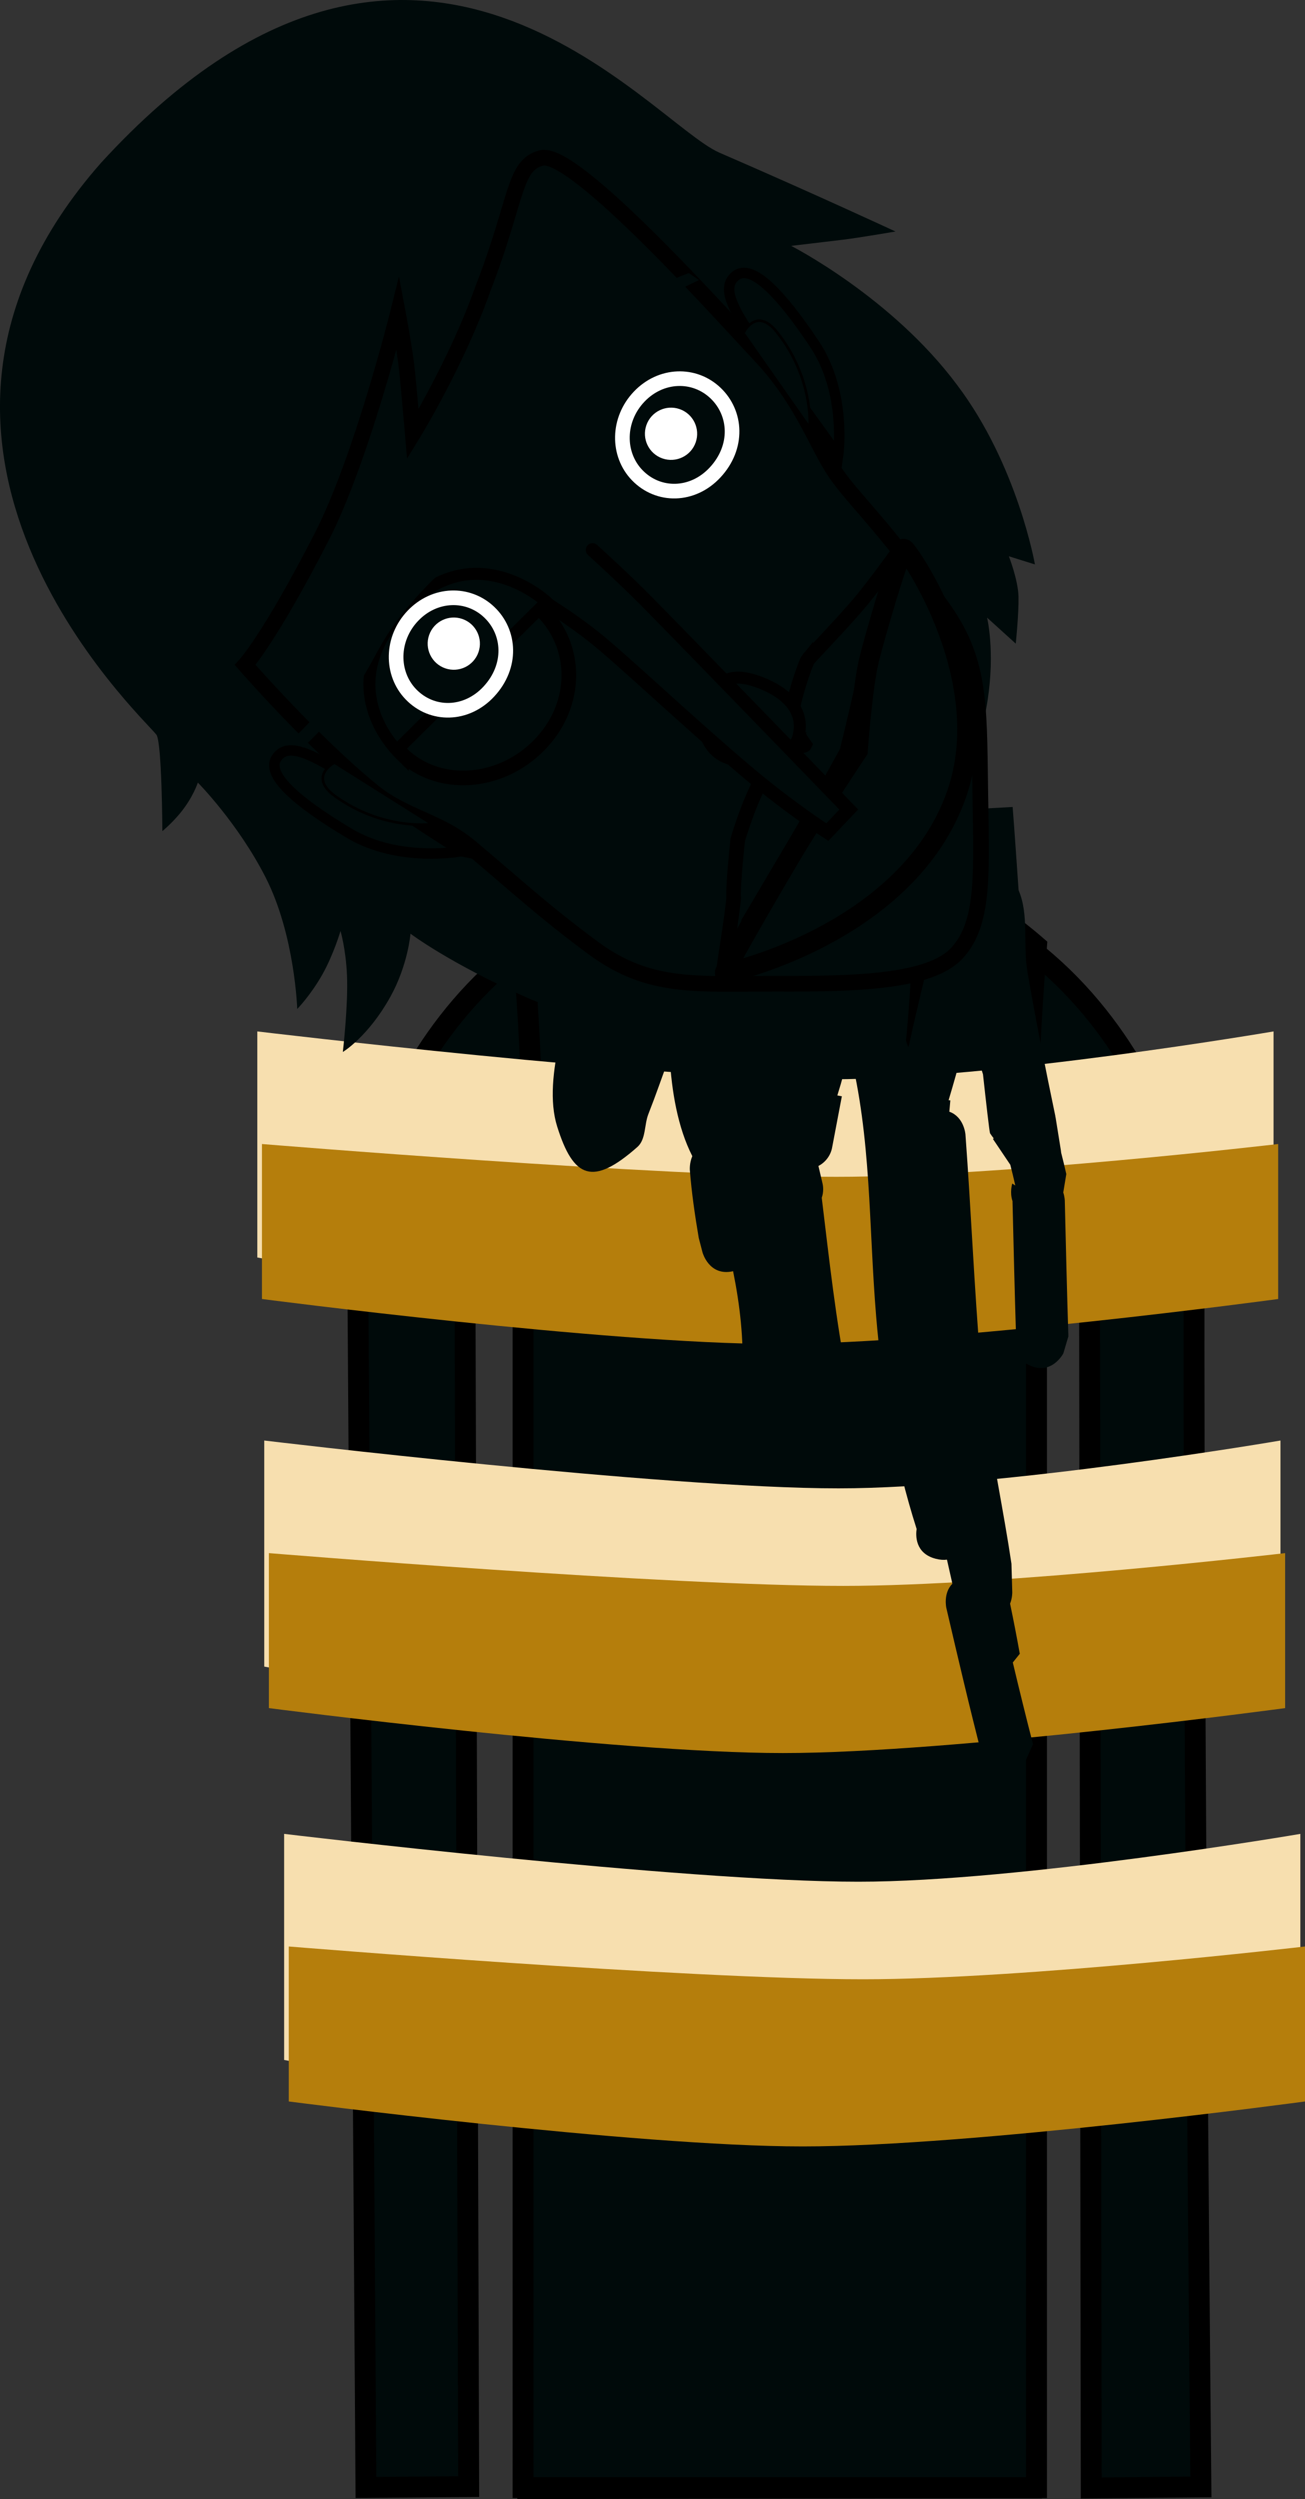 <svg version="1.1" xmlns="http://www.w3.org/2000/svg" xmlns:xlink="http://www.w3.org/1999/xlink" width="124.9" height="239.164" viewBox="0,0,124.9,239.164"><rect x="0" y="0" width="124.9" height="239.164" fill="#333333" stroke="none"/><g transform="translate(-166.52,-66.336)"><g data-paper-data="{&quot;isPaintingLayer&quot;:true}" fill-rule="nonzero" stroke-linejoin="miter" stroke-miterlimit="10" stroke-dasharray="" stroke-dashoffset="0" style="mix-blend-mode: normal"><path d="M201.545,304.392c0,0 -0.635,-94.384 -0.793,-118.012c-0.055,-8.153 8.187,-36.761 40.202,-36.921c31.602,-0.158 39.857,29.487 39.849,36.897c-0.077,46.243 0.654,117.986 0.654,117.986l-10.497,0.096l-0.159,-114.843c0,0 0.075,-3.099 -2.816,-3.154c-3.434,-0.065 -2.945,3.116 -2.945,3.116l0.205,114.87l-48.214,0.072l-0.305,-115.233c0,0 0.279,-2.919 -2.886,-2.934c-3.111,-0.015 -2.816,2.909 -2.816,2.909l0.353,115.067z" fill="#000a0a" stroke="#000000" stroke-width="2" stroke-linecap="butt"/><path d="M256.143,200.334c-0.571,0 -1.034,-0.463 -1.034,-1.034c0,-0.571 0.463,-1.034 1.034,-1.034c0.571,0 1.034,0.463 1.034,1.034c0,0.571 -0.463,1.034 -1.034,1.034z" fill="#000a0a" stroke="none" stroke-width="1.5" stroke-linecap="butt"/><path d="M250.883,204.569c-4.463,-0.314 -6.552,-1.794 -6.17,-2.58c0.118,-0.242 2.846,1.064 6.97,1.305c6.409,0.375 8.51,-0.632 8.51,-0.632v1.346c0,0 -2.413,1.047 -9.311,0.561z" fill="#000a0a" stroke="#000000" stroke-width="0" stroke-linecap="butt"/><path d="M223.07,199.3c0,-0.571 0.463,-1.034 1.034,-1.034c0.571,0 1.034,0.463 1.034,1.034c0,0.571 -0.463,1.034 -1.034,1.034c-0.571,0 -1.034,-0.463 -1.034,-1.034z" fill="#000a0a" stroke="none" stroke-width="1.5" stroke-linecap="butt"/><path d="M229.364,204.569c-6.897,0.486 -9.311,-0.561 -9.311,-0.561v-1.346c0,0 2.101,1.007 8.51,0.632c4.124,-0.241 6.853,-1.547 6.97,-1.305c0.383,0.786 -1.706,2.266 -6.17,2.58z" fill="#000a0a" stroke="#000000" stroke-width="0" stroke-linecap="butt"/><path d="M240.644,261.121c-0.819,0 -1.483,-0.664 -1.483,-1.483c0,-0.819 0.664,-1.483 1.483,-1.483c0.819,0 1.483,0.664 1.483,1.483c0,0.819 -0.664,1.483 -1.483,1.483z" data-paper-data="{&quot;index&quot;:null}" fill="#000a0a" stroke="none" stroke-width="1.5" stroke-linecap="butt"/><path d="M216.581,304.406v-119.201c0,0 0.757,-9.731 0.757,-14.639c0,-4.498 -0.757,-13.687 -0.757,-13.687c0,0 2.673,-2.353 4.656,-3.748c1.983,-1.395 5.172,-2.804 5.172,-2.804c0,0 -0.602,40.109 14.56,40.039c15.435,-0.072 13.832,-40.039 13.832,-40.039c0,0 3.913,1.52 6.166,2.947c2.253,1.427 4.754,3.605 4.754,3.605c0,0 -0.757,9.425 -0.757,14.192c0,4.842 0.757,14.639 0.757,14.639v118.697z" fill="#000a0a" stroke="#000000" stroke-width="2" stroke-linecap="butt"/><g stroke="none" stroke-width="0" stroke-linecap="butt"><path d="M191.147,186.68v-21.635c0,0 38.157,4.578 54.966,4.578c15.507,0 42.296,-4.578 42.296,-4.578v21.635c0,0 -31.739,6.276 -48.072,6.276c-16.084,0 -49.19,-6.276 -49.19,-6.276z" fill="#f7dfaf"/><path d="M191.591,190.653v-14.832c0,0 38.157,3.138 54.966,3.138c15.507,0 42.296,-3.138 42.296,-3.138v14.832c0,0 -31.739,4.303 -48.072,4.303c-16.084,0 -49.19,-4.303 -49.19,-4.303z" fill="#b57e0c"/></g><g stroke="none" stroke-width="0" stroke-linecap="butt"><path d="M191.811,225.832v-21.635c0,0 38.157,4.578 54.966,4.578c15.507,0 42.296,-4.578 42.296,-4.578v21.635c0,0 -31.739,6.276 -48.072,6.276c-16.084,0 -49.19,-6.276 -49.19,-6.276z" fill="#f7dfaf"/><path d="M192.255,229.804v-14.832c0,0 38.157,3.138 54.966,3.138c15.507,0 42.296,-3.138 42.296,-3.138v14.832c0,0 -31.739,4.303 -48.072,4.303c-16.084,0 -49.19,-4.303 -49.19,-4.303z" fill="#b57e0c"/></g><g stroke="none" stroke-width="0" stroke-linecap="butt"><path d="M193.714,263.477v-21.635c0,0 38.157,4.578 54.966,4.578c15.507,0 42.296,-4.578 42.296,-4.578v21.635c0,0 -31.739,6.276 -48.072,6.276c-16.084,0 -49.19,-6.276 -49.19,-6.276z" fill="#f7dfaf"/><path d="M194.158,267.45v-14.832c0,0 38.157,3.138 54.966,3.138c15.507,0 42.296,-3.138 42.296,-3.138v14.832c0,0 -31.739,4.303 -48.072,4.303c-16.084,0 -49.19,-4.303 -49.19,-4.303z" fill="#b57e0c"/></g><path d="M264.921,196.935c-1.814,-0.932 -1.388,-2.584 -1.169,-3.161c-0.129,-4.142 -0.223,-8.285 -0.325,-12.428c0,0 -0.001,-0.021 0,-0.058c-0.289,-0.84 -0.026,-1.684 -0.026,-1.684l0.292,0.186c-0.15,-0.668 -0.31,-1.329 -0.479,-1.986l-1.662,-2.468l0.078,-0.053c-0.125,-0.157 -0.244,-0.319 -0.354,-0.489c-0.057,-0.088 -0.395,-3.086 -0.675,-5.646c-0.215,-0.669 -0.429,-1.341 -0.64,-2.017c0,0 -0.351,-1.121 0.197,-2.066c-0.116,-1.013 -0.222,-2.025 -0.321,-3.037c-0.732,3.229 -1.58,6.437 -2.528,9.6l0.167,0.015l-0.097,1.085c1.419,0.502 1.543,2.178 1.543,2.178c0.539,7.288 0.84,14.627 1.446,21.9c0.11,1.325 0.26,2.645 0.437,3.963c0.006,0.023 0.013,0.046 0.019,0.069l0.006,0.117c0.684,5.03 1.75,10.02 2.495,15.032l0.078,2.73c0,0 0.014,0.522 -0.209,1.094c0.331,1.593 0.643,3.19 0.929,4.796l-0.668,0.831c0.622,2.611 1.259,5.218 1.934,7.818l-1.728,3.871c0,0 -1.501,1.999 -3.5,0.498c-1.999,-1.501 -0.498,-3.5 -0.498,-3.5l0.887,0.389c-1.232,-4.746 -2.341,-9.515 -3.456,-14.29c0,0 -0.327,-1.401 0.577,-2.325c-0.17,-0.768 -0.343,-1.535 -0.518,-2.302c-0.31,0.041 -0.664,0.022 -1.069,-0.082c-2.011,-0.517 -1.923,-2.274 -1.835,-2.855c-2.102,-6.598 -3.302,-13.444 -3.874,-20.351c-0.73,-8.822 -0.44,-17.073 -2.565,-25.472c-0.314,1.461 -0.696,2.897 -1.149,4.334l0.432,0.082l-0.925,4.868c-0.134,0.785 -0.634,1.446 -1.318,1.8l0.376,1.603c0.051,0.199 0.079,0.409 0.079,0.624c0,0.286 -0.048,0.562 -0.137,0.818c0.717,5.893 1.346,11.78 2.508,17.591c0.496,1.532 1,3.063 1.521,4.588l0.071,0.116c0,0 0.716,1.315 0.022,2.464l-0.002,0.38c0,0 -0.209,2.491 -2.7,2.282c-2.491,-0.209 -2.282,-2.7 -2.282,-2.7l0.264,-0.621c-0.007,-0.02 -0.014,-0.04 -0.02,-0.059l-1.016,-2.003c-0.252,-1.055 -0.483,-2.113 -0.697,-3.173c-0.122,-0.379 -0.244,-0.758 -0.365,-1.137l-0.217,1.649c0,0 -0.339,2.477 -2.816,2.138c-2.477,-0.339 -2.138,-2.816 -2.138,-2.816l0.267,-1.859c0.144,-3.3 -0.23,-6.574 -0.884,-9.813c-2.305,0.525 -2.928,-1.8 -2.928,-1.8l-0.359,-1.38c-0.368,-2.156 -0.683,-4.326 -0.854,-6.507c0,0 -0.051,-0.658 0.237,-1.324c-1.407,-2.762 -1.985,-6.248 -2.17,-9.571c-0.665,1.818 -1.3,3.675 -2.037,5.55c-0.404,1.028 -0.222,2.411 -1.049,3.143c-4.261,3.765 -6.119,3.024 -7.678,-1.958c-1.499,-4.789 1.376,-12.001 2.498,-16.677c0,0 0.565,-2.352 2.897,-1.874c0.337,-1.174 0.665,-2.352 0.976,-3.534c0,0 0.638,-2.417 3.055,-1.779c0.223,0.059 0.42,0.133 0.593,0.218l1.391,-1.255c0,0 2.248,-1.094 3.342,1.154c0.365,0.749 0.358,1.37 0.187,1.865c1.203,0.181 2.125,1.219 2.125,2.472c0,0.236 -0.033,0.464 -0.094,0.68c0.797,0.37 1.223,1.128 1.223,1.128c0.08,0.142 0.159,0.284 0.237,0.426c0.738,0.192 1.343,0.713 1.65,1.396l1.903,4.001l-0.051,0.024c0.073,0.131 0.142,0.263 0.207,0.398c0.412,0.848 0.429,1.799 0.405,2.766c0.105,0.249 0.209,0.498 0.313,0.748c0.324,-2.734 1.076,-5.525 1.187,-8.369c0,-0.31 0,-2.474 0,-2.474c0,-1.381 1.119,-2.5 2.5,-2.5c1.156,0 2.128,0.784 2.414,1.849l0.707,2.407l-0.318,0.093c1.834,2.967 3.081,5.982 4.265,9.263c0.05,-0.187 0.097,-0.375 0.137,-0.563c1.101,-5.144 2.538,-10.082 3.279,-15.294l0.023,-2.657c0.008,-1.058 0.673,-1.959 1.607,-2.317c-0.451,-0.889 -0.176,-1.891 -0.176,-1.891l5.11,-0.286c0.206,2.663 0.385,5.319 0.571,7.973c1.014,2.358 0.401,5.245 0.845,7.813c0.799,4.629 1.719,9.237 2.679,13.835l-0.01,0.061l0.02,-0.003l0.509,3.169c0.014,0.081 0.025,0.163 0.031,0.247c0.173,0.674 0.338,1.352 0.492,2.037l-0.291,1.761c0.136,0.427 0.145,0.768 0.145,0.768c0.107,4.336 0.204,8.671 0.344,13.006l-0.482,1.625c0,0 -1.143,2.224 -3.366,1.081z" fill="#000a0a" stroke="none" stroke-width="0.5" stroke-linecap="butt"/><g><path d="M182.06,145.879c0,0 -0.038,-8.547 -0.576,-9.237c-1.412,-1.81 -29.206,-27.585 -5.299,-54.717c30.123,-32.952 52.504,-3.873 59.194,-0.976c9.172,3.972 16.846,7.542 16.846,7.542c0,0 -3.395,0.588 -5.083,0.793c-1.574,0.191 -4.9,0.583 -4.9,0.583c0,0 9.625,4.898 15.89,13.323c5.788,7.67 7.44,17.164 7.44,17.164l-2.496,-0.782c0,0 0.886,2.256 0.924,3.863c0.037,1.606 -0.262,4.499 -0.262,4.499l-2.746,-2.488c0,0 3.109,12.711 -8.922,25.131c-11.431,11.632 -25.711,11.517 -25.711,11.517l1.842,1.915c0,0 -5.07,0.549 -11.293,-2.219c-7.416,-3.299 -11.1,-6.098 -11.1,-6.098c0,0 -0.238,3.004 -1.934,6.053c-2.125,3.821 -4.541,5.268 -4.541,5.268c0,0 0.521,-4.487 0.397,-7.333c-0.11,-2.535 -0.62,-4.246 -0.62,-4.246c0,0 -0.668,2.274 -1.748,4.181c-1.126,1.989 -2.395,3.284 -2.395,3.284c0,0 -0.217,-7.077 -3.025,-12.591c-2.652,-5.206 -6.486,-9.077 -6.486,-9.077c0,0 -0.46,1.442 -1.721,2.96c-0.799,0.962 -1.675,1.688 -1.675,1.688z" fill="#000a0a" stroke="none" stroke-width="1.5" stroke-linecap="butt"/><path d="M202.174,142.045c-5.679,-4.612 -12.191,-12.073 -12.191,-12.073c0,0 2.322,-2.498 7.319,-12.244c3.839,-7.488 7.301,-21.422 7.301,-21.422c0,0 0.686,3.637 0.879,5.544c0.205,2.027 0.55,6.038 0.55,6.038c0,0 4.198,-6.826 6.696,-13.888c3.349,-8.643 2.922,-11.845 5.606,-12.545c3.167,-0.826 17.498,15.242 21.307,19.301c3.814,4.215 5.132,8.386 6.894,10.916c1.762,2.53 4.161,4.529 10.093,12.66c3.702,5.074 3.592,9.169 3.706,17.366c0.114,8.198 0.456,12.937 -2.225,15.852c-2.58,2.805 -9.856,2.953 -17.129,2.931c-7.745,-0.024 -12.259,0.58 -17.664,-3.406c-4.867,-3.59 -7.711,-6.271 -11.816,-9.703c-3.001,-2.508 -6.226,-2.808 -9.328,-5.326z" fill="#000a0a" stroke="#000000" stroke-width="1.5" stroke-linecap="butt"/><path d="M224.377,96.809c0,0 1.282,-0.884 3.739,-2.316c2.245,-1.308 4.331,-2.019 4.331,-2.019l0.982,0.666c0,0 -7.266,3.091 -12.214,9.242c-3.956,4.918 -4.835,9.154 -4.835,9.154l-2.993,-2.914c0,0 0.923,-3.44 4.08,-6.974c3.269,-3.659 6.008,-5.451 6.008,-5.451z" data-paper-data="{&quot;index&quot;:null}" fill="#000a0a" stroke="none" stroke-width="1.5" stroke-linecap="butt"/><path d="M243.885,129.412c0.388,-0.469 2.336,-2.451 4.434,-4.834c2.114,-2.402 4.539,-6.057 4.691,-5.984c0.193,0.093 -3.22,9.928 -3.905,13.125c-0.574,2.679 -1.535,6.548 -1.535,6.548c0,0 -3.435,6.326 -6.677,11.728c-2.598,4.33 -4.991,9.273 -5.083,9.253c-0.124,-0.028 0.602,-3.887 0.929,-6.903c-0.092,-1.245 0.388,-5.625 0.388,-5.625c0,0 1.369,-4.771 3.051,-6.994c1.802,-2.382 3.242,-1.873 3.346,-2.099c0,0 -1.262,-1.694 -1.208,-2.93c0.054,-1.235 1.279,-4.936 1.569,-5.286z" fill="#000a0a" stroke="#000000" stroke-width="1.4" stroke-linecap="butt"/><path d="M242.048,148.52c2.645,-4.47 6.573,-10.33 6.573,-10.33c0,0 0.436,-5.979 1.048,-8.58c0.474,-2.016 3.024,-10.824 3.391,-10.743c0.358,0.079 9.21,12.774 4.794,24.066c-4.943,12.859 -21.817,16.61 -21.964,16.518c-0.147,-0.091 3.514,-6.463 6.159,-10.932z" fill="#000a0a" stroke="#000000" stroke-width="1.9" stroke-linecap="butt"/><path d="M242.833,137.172c-0.34,0.976 -4.243,2.268 -6.311,1.811c-1.85,-0.409 -3.182,-2.502 -2.369,-4.836c0.813,-2.334 1.846,-3.807 5.281,-2.427c2.915,1.171 4.212,3.118 3.398,5.452z" fill="#000a0a" stroke="#000000" stroke-width="1.15" stroke-linecap="butt"/><path d="M223.232,118.968c0,0 2.945,2.664 5.165,4.911c4.394,4.45 19.356,19.929 19.356,19.929l-2.05,2.165c0,0 -3.575,-2.296 -7.654,-5.738c-5.52,-4.659 -12.108,-10.911 -14.743,-12.987c-2.497,-1.967 -4.756,-3.292 -4.756,-3.292" fill="#000a0a" stroke="#000000" stroke-width="1.3" stroke-linecap="round"/><path d="M210.676,147.796c0,0 -5.948,1.146 -10.75,-1.726c-5.053,-3.022 -8.056,-5.654 -6.904,-7.239c1.151,-1.584 3.586,-0.318 8.625,3.06c5.039,3.378 9.03,5.905 9.03,5.905z" data-paper-data="{&quot;index&quot;:null}" fill="#000a0a" stroke="#000000" stroke-width="1" stroke-linecap="butt"/><path d="M207.678,145.221c0,0 -4.575,0.565 -9.097,-2.701c-2.523,-1.822 -0.164,-3.134 -0.164,-3.134" fill="#000a0a" stroke="#000000" stroke-width="0.25" stroke-linecap="round"/><path d="M204.937,138.448c-3.493,-3.425 -3.134,-9.666 0.628,-13.504c3.762,-3.837 9.302,-3.607 12.796,-0.182c3.493,3.425 3.524,9.051 -0.238,12.888c-3.762,3.837 -9.693,4.222 -13.186,0.797z" fill="#000a0a" stroke="#000000" stroke-width="1.4" stroke-linecap="butt"/><path d="M208.082,135.316c-1.97,-1.931 -2.001,-5.094 -0.07,-7.064c1.931,-1.97 5.094,-2.001 7.064,-0.07c1.97,1.931 2.001,5.094 0.07,7.064c-1.931,1.97 -5.094,2.001 -7.064,0.07z" fill="#000a0a" stroke="none" stroke-width="1.5" stroke-linecap="butt"/><path d="M227.508,111.816c-1.939,-2.007 -1.907,-5.323 0.185,-7.52c2.092,-2.196 5.286,-2.27 7.307,-0.346c2.021,1.924 2.218,5.173 -0.04,7.602c-2.147,2.31 -5.427,2.359 -7.452,0.264z" fill="#000a0a" stroke="#ffffff" stroke-width="1.4" stroke-linecap="butt"/><path d="M204.504,138.131c0,0 -6.484,-6.263 0.921,-13.763c6.652,-6.744 13.402,-0.432 13.402,-0.432z" fill="#000a0a" stroke="#000000" stroke-width="1.15" stroke-linecap="butt"/><path d="M199.689,128.67c0,0 1.007,-3.695 3.887,-7.39c3.192,-4.095 5.31,-5.671 5.31,-5.671l3.2,2.64c0,0 -3.138,2.308 -5.907,5.447c-3.703,4.197 -3.545,5.8 -6.146,9.196c-2.229,2.91 -4.531,4.988 -4.531,4.988l-0.91,-0.831c0,0 2.533,-2.552 3.56,-3.837c0.848,-1.06 2.063,-3.526 2.063,-3.526z" fill="#000a0a" stroke="none" stroke-width="1.5" stroke-linecap="butt"/><path d="M240.395,101.206c-3.619,-4.869 -5.003,-7.239 -3.476,-8.466c1.527,-1.227 4.302,1.644 7.567,6.543c3.103,4.656 2.248,10.653 2.248,10.653c0,0 -2.719,-3.863 -6.338,-8.731z" data-paper-data="{&quot;index&quot;:null}" fill="#000a0a" stroke="#000000" stroke-width="1" stroke-linecap="butt"/><path d="M237.735,98.103c0,0 1.196,-2.42 3.139,0.011c3.482,4.358 3.141,8.955 3.141,8.955" data-paper-data="{&quot;index&quot;:null}" fill="#000a0a" stroke="#000000" stroke-width="0.25" stroke-linecap="round"/><path d="M205.851,132.788c-1.939,-2.007 -1.907,-5.323 0.185,-7.52c2.092,-2.196 5.286,-2.27 7.307,-0.346c2.021,1.924 2.218,5.173 -0.04,7.602c-2.147,2.31 -5.427,2.36 -7.452,0.264z" fill="#000a0a" stroke="#ffffff" stroke-width="1.4" stroke-linecap="butt"/><path d="M229.922,110.209c-1.304,-0.454 -1.992,-1.88 -1.538,-3.183c0.454,-1.304 1.88,-1.992 3.183,-1.538c1.304,0.454 1.992,1.88 1.538,3.183c-0.454,1.304 -1.88,1.992 -3.183,1.538z" fill="#ffffff" stroke="none" stroke-width="0.5" stroke-linecap="butt"/><path d="M209.129,130.294c-1.304,-0.454 -1.992,-1.88 -1.538,-3.183c0.454,-1.304 1.88,-1.992 3.183,-1.538c1.304,0.454 1.992,1.88 1.538,3.183c-0.454,1.304 -1.88,1.992 -3.183,1.538z" fill="#ffffff" stroke="none" stroke-width="0.5" stroke-linecap="butt"/></g></g></g></svg>
